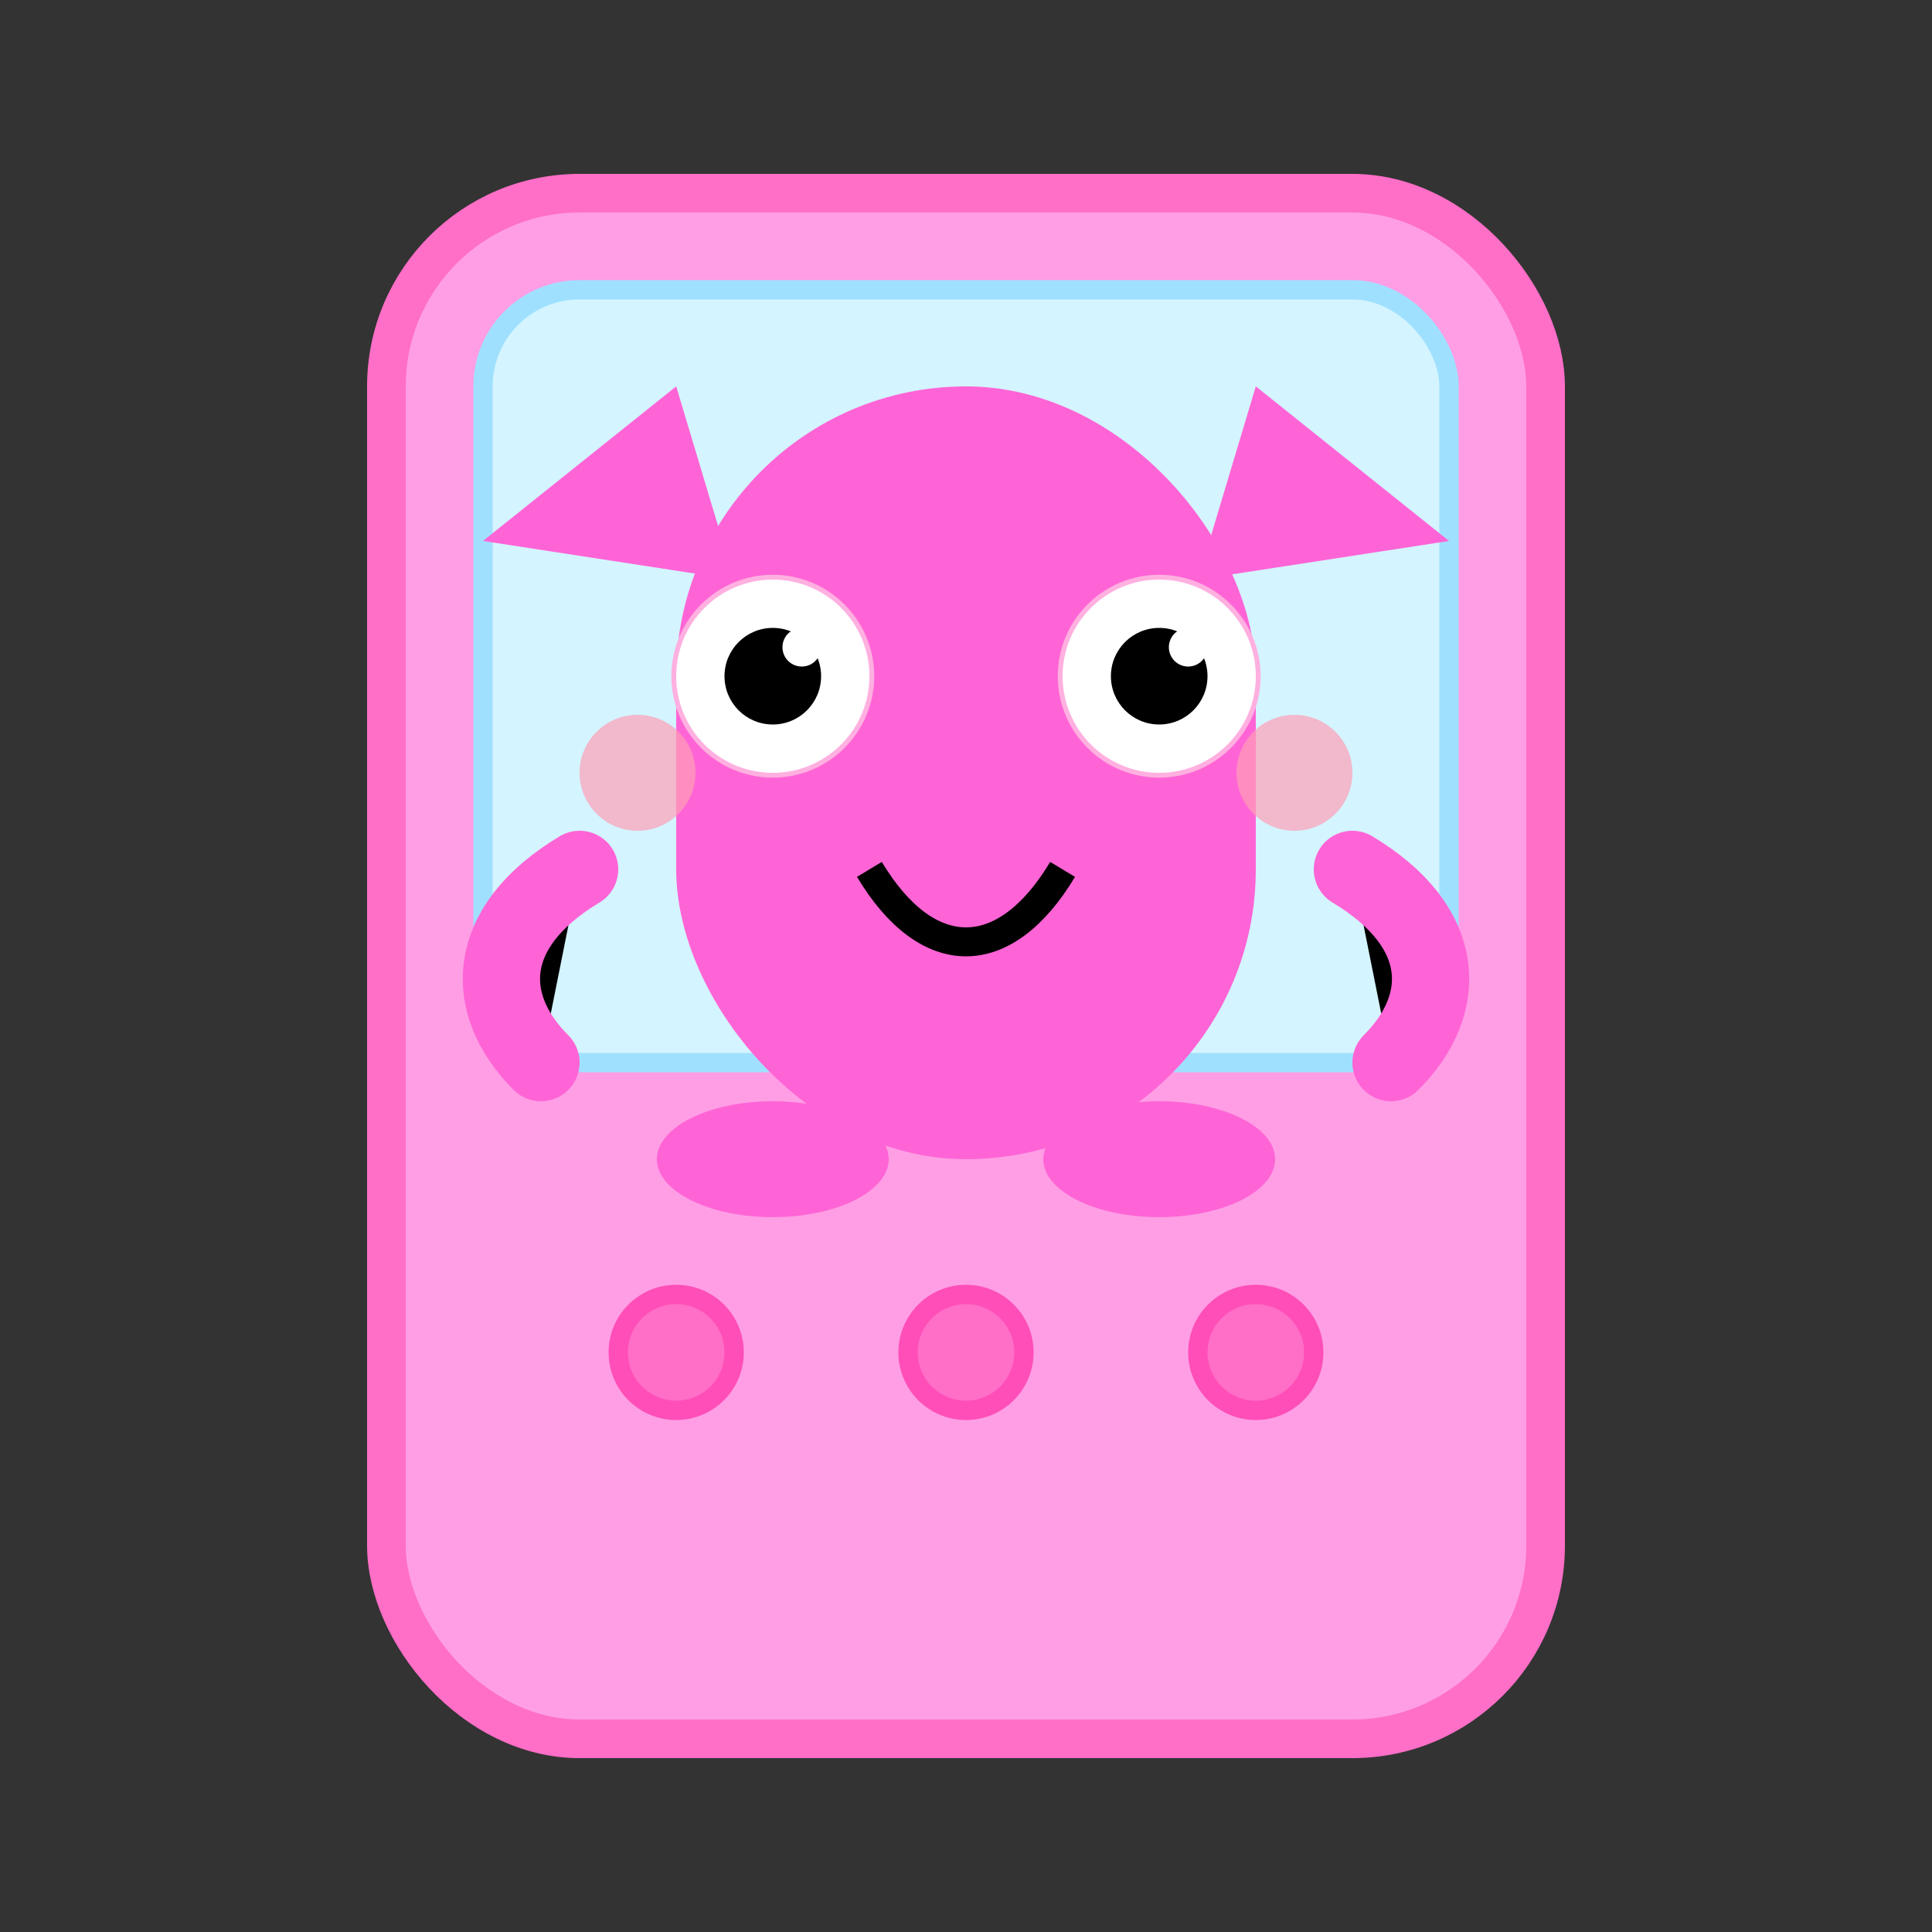 <?xml version="1.0" encoding="UTF-8"?>
<svg xmlns="http://www.w3.org/2000/svg" xmlns:xlink="http://www.w3.org/1999/xlink" viewBox="0 0 100 100">
  <rect x="0" y="0" width="100" height="100" fill="#333333" stroke="none"/>
  <!-- Define animations -->
  <defs>
    <!-- Left eye definitions -->
    <circle id="left-eye-outline" cx="40" cy="35" r="5"/>
    <mask id="left-eye-mask">
      <rect x="30" y="25" width="25" height="20" fill="white"/>
      <use xlink:href="#left-eye-outline" id="left-lid" fill="black">
        <animate
          attributeName="transform"
          type="translate"
          values="0 0; 0 5; 0 0"
          dur="4s"
          repeatCount="indefinite"/>
      </use>
    </mask>

    <!-- Right eye definitions -->
    <circle id="right-eye-outline" cx="60" cy="35" r="5"/>
    <mask id="right-eye-mask">
      <rect x="50" y="25" width="25" height="20" fill="white"/>
      <use xlink:href="#right-eye-outline" id="right-lid" fill="black">
        <animate
          attributeName="transform"
          type="translate"
          values="0 0; 0 5; 0 0"
          dur="4s"
          repeatCount="indefinite"/>
      </use>
    </mask>
  </defs>

  <!-- Device frame -->
  <rect x="20" y="10" width="60" height="80" rx="10" fill="#ff9ee5" stroke="#ff6ec7" stroke-width="2"/>
  <rect x="25" y="15" width="50" height="40" rx="5" fill="#d4f4ff" stroke="#a0e0ff" stroke-width="1"/>
  
  <!-- Character body with hover animation -->
  <g id="character">
    <!-- Body -->
    <rect x="35" y="20" width="30" height="40" rx="15" fill="#ff64d6">
      <animateTransform
        attributeName="transform"
        type="translate"
        values="0,0; 0,-2; 0,0"
        dur="2s"
        repeatCount="indefinite"/>
    </rect>
    
    <!-- Ears/antennas - cat-like with animation -->
    <path d="M25 28 L35 20 L38 30" fill="#ff64d6">
      <animateTransform
        attributeName="transform"
        type="translate"
        values="0,0; 0,-3; 0,0"
        dur="1.5s"
        repeatCount="indefinite"/>
      <animateTransform
        attributeName="transform"
        type="rotate"
        values="-2,35,28; 2,35,28; -2,35,28"
        dur="3s"
        additive="sum"
        repeatCount="indefinite"/>
    </path>
    <path d="M75 28 L65 20 L62 30" fill="#ff64d6">
      <animateTransform
        attributeName="transform"
        type="translate"
        values="0,0; 0,-3; 0,0"
        dur="1.5s"
        repeatCount="indefinite"/>
      <animateTransform
        attributeName="transform"
        type="rotate"
        values="2,65,28; -2,65,28; 2,65,28"
        dur="3s"
        additive="sum"
        repeatCount="indefinite"/>
    </path>
    
    <!-- Eyes with natural blink -->
    <g id="eyes">
      <!-- Left eye -->
      <g>
        <use xlink:href="#left-eye-outline" fill="white" stroke="#ffb0e0" stroke-width="0.5"/>
        <use xlink:href="#left-eye-outline" mask="url(#left-eye-mask)" fill="white"/>
        <!-- Left pupil -->
        <circle cx="40" cy="35" r="2.5" fill="black"/>
        <!-- Left highlight -->
        <circle cx="41.5" cy="33.5" r="1" fill="white"/>
      </g>
      
      <!-- Right eye -->
      <g>
        <use xlink:href="#right-eye-outline" fill="white" stroke="#ffb0e0" stroke-width="0.5"/>
        <use xlink:href="#right-eye-outline" mask="url(#right-eye-mask)" fill="white"/>
        <!-- Right pupil -->
        <circle cx="60" cy="35" r="2.5" fill="black"/>
        <!-- Right highlight -->
        <circle cx="61.5" cy="33.5" r="1" fill="white"/>
      </g>
    </g>
    
    <!-- Blush marks -->
    <circle cx="33" cy="40" r="3" fill="#ff9eb5" opacity="0.7">
      <animateTransform
        attributeName="transform"
        type="translate"
        values="0,0; 0,-2; 0,0"
        dur="2s"
        repeatCount="indefinite"/>
    </circle>
    <circle cx="67" cy="40" r="3" fill="#ff9eb5" opacity="0.7">
      <animateTransform
        attributeName="transform"
        type="translate"
        values="0,0; 0,-2; 0,0"
        dur="2s"
        repeatCount="indefinite"/>
    </circle>
    
    <!-- Smiling mouth - happy -->
    <path d="M45 45 C48 50 52 50 55 45" stroke="black" stroke-width="1.5" fill="none">
      <animateTransform
        attributeName="transform"
        type="translate"
        values="0,0; 0,-2; 0,0"
        dur="2s"
        repeatCount="indefinite"/>
    </path>
    
    <!-- Little arms with unique pulse -->
    <path d="M30 45 C25 48 25 52 28 55" stroke="#ff64d6" stroke-width="4" stroke-linecap="round">
      <animateTransform
        attributeName="transform"
        type="translate"
        values="0,0; -1,-1; 0,0"
        dur="1.7s"
        repeatCount="indefinite"/>
      <animateTransform
        attributeName="transform"
        type="rotate"
        values="-3,30,45; 3,30,45; -3,30,45"
        dur="2.5s"
        additive="sum"
        repeatCount="indefinite"/>
    </path>
    <path d="M70 45 C75 48 75 52 72 55" stroke="#ff64d6" stroke-width="4" stroke-linecap="round">
      <animateTransform
        attributeName="transform"
        type="translate"
        values="0,0; 1,-1; 0,0"
        dur="1.7s"
        repeatCount="indefinite"/>
      <animateTransform
        attributeName="transform"
        type="rotate"
        values="3,70,45; -3,70,45; 3,70,45"
        dur="2.5s"
        additive="sum"
        repeatCount="indefinite"/>
    </path>
    
    <!-- Little feet (no animation) -->
    <ellipse cx="40" cy="60" rx="6" ry="3" fill="#ff64d6"/>
    <ellipse cx="60" cy="60" rx="6" ry="3" fill="#ff64d6"/>
  </g>
  
  <!-- Tamagotchi device buttons -->
  <circle cx="35" cy="70" r="3" fill="#ff6ec7" stroke="#ff4eb8" stroke-width="1"/>
  <circle cx="50" cy="70" r="3" fill="#ff6ec7" stroke="#ff4eb8" stroke-width="1"/>
  <circle cx="65" cy="70" r="3" fill="#ff6ec7" stroke="#ff4eb8" stroke-width="1"/>
</svg> 